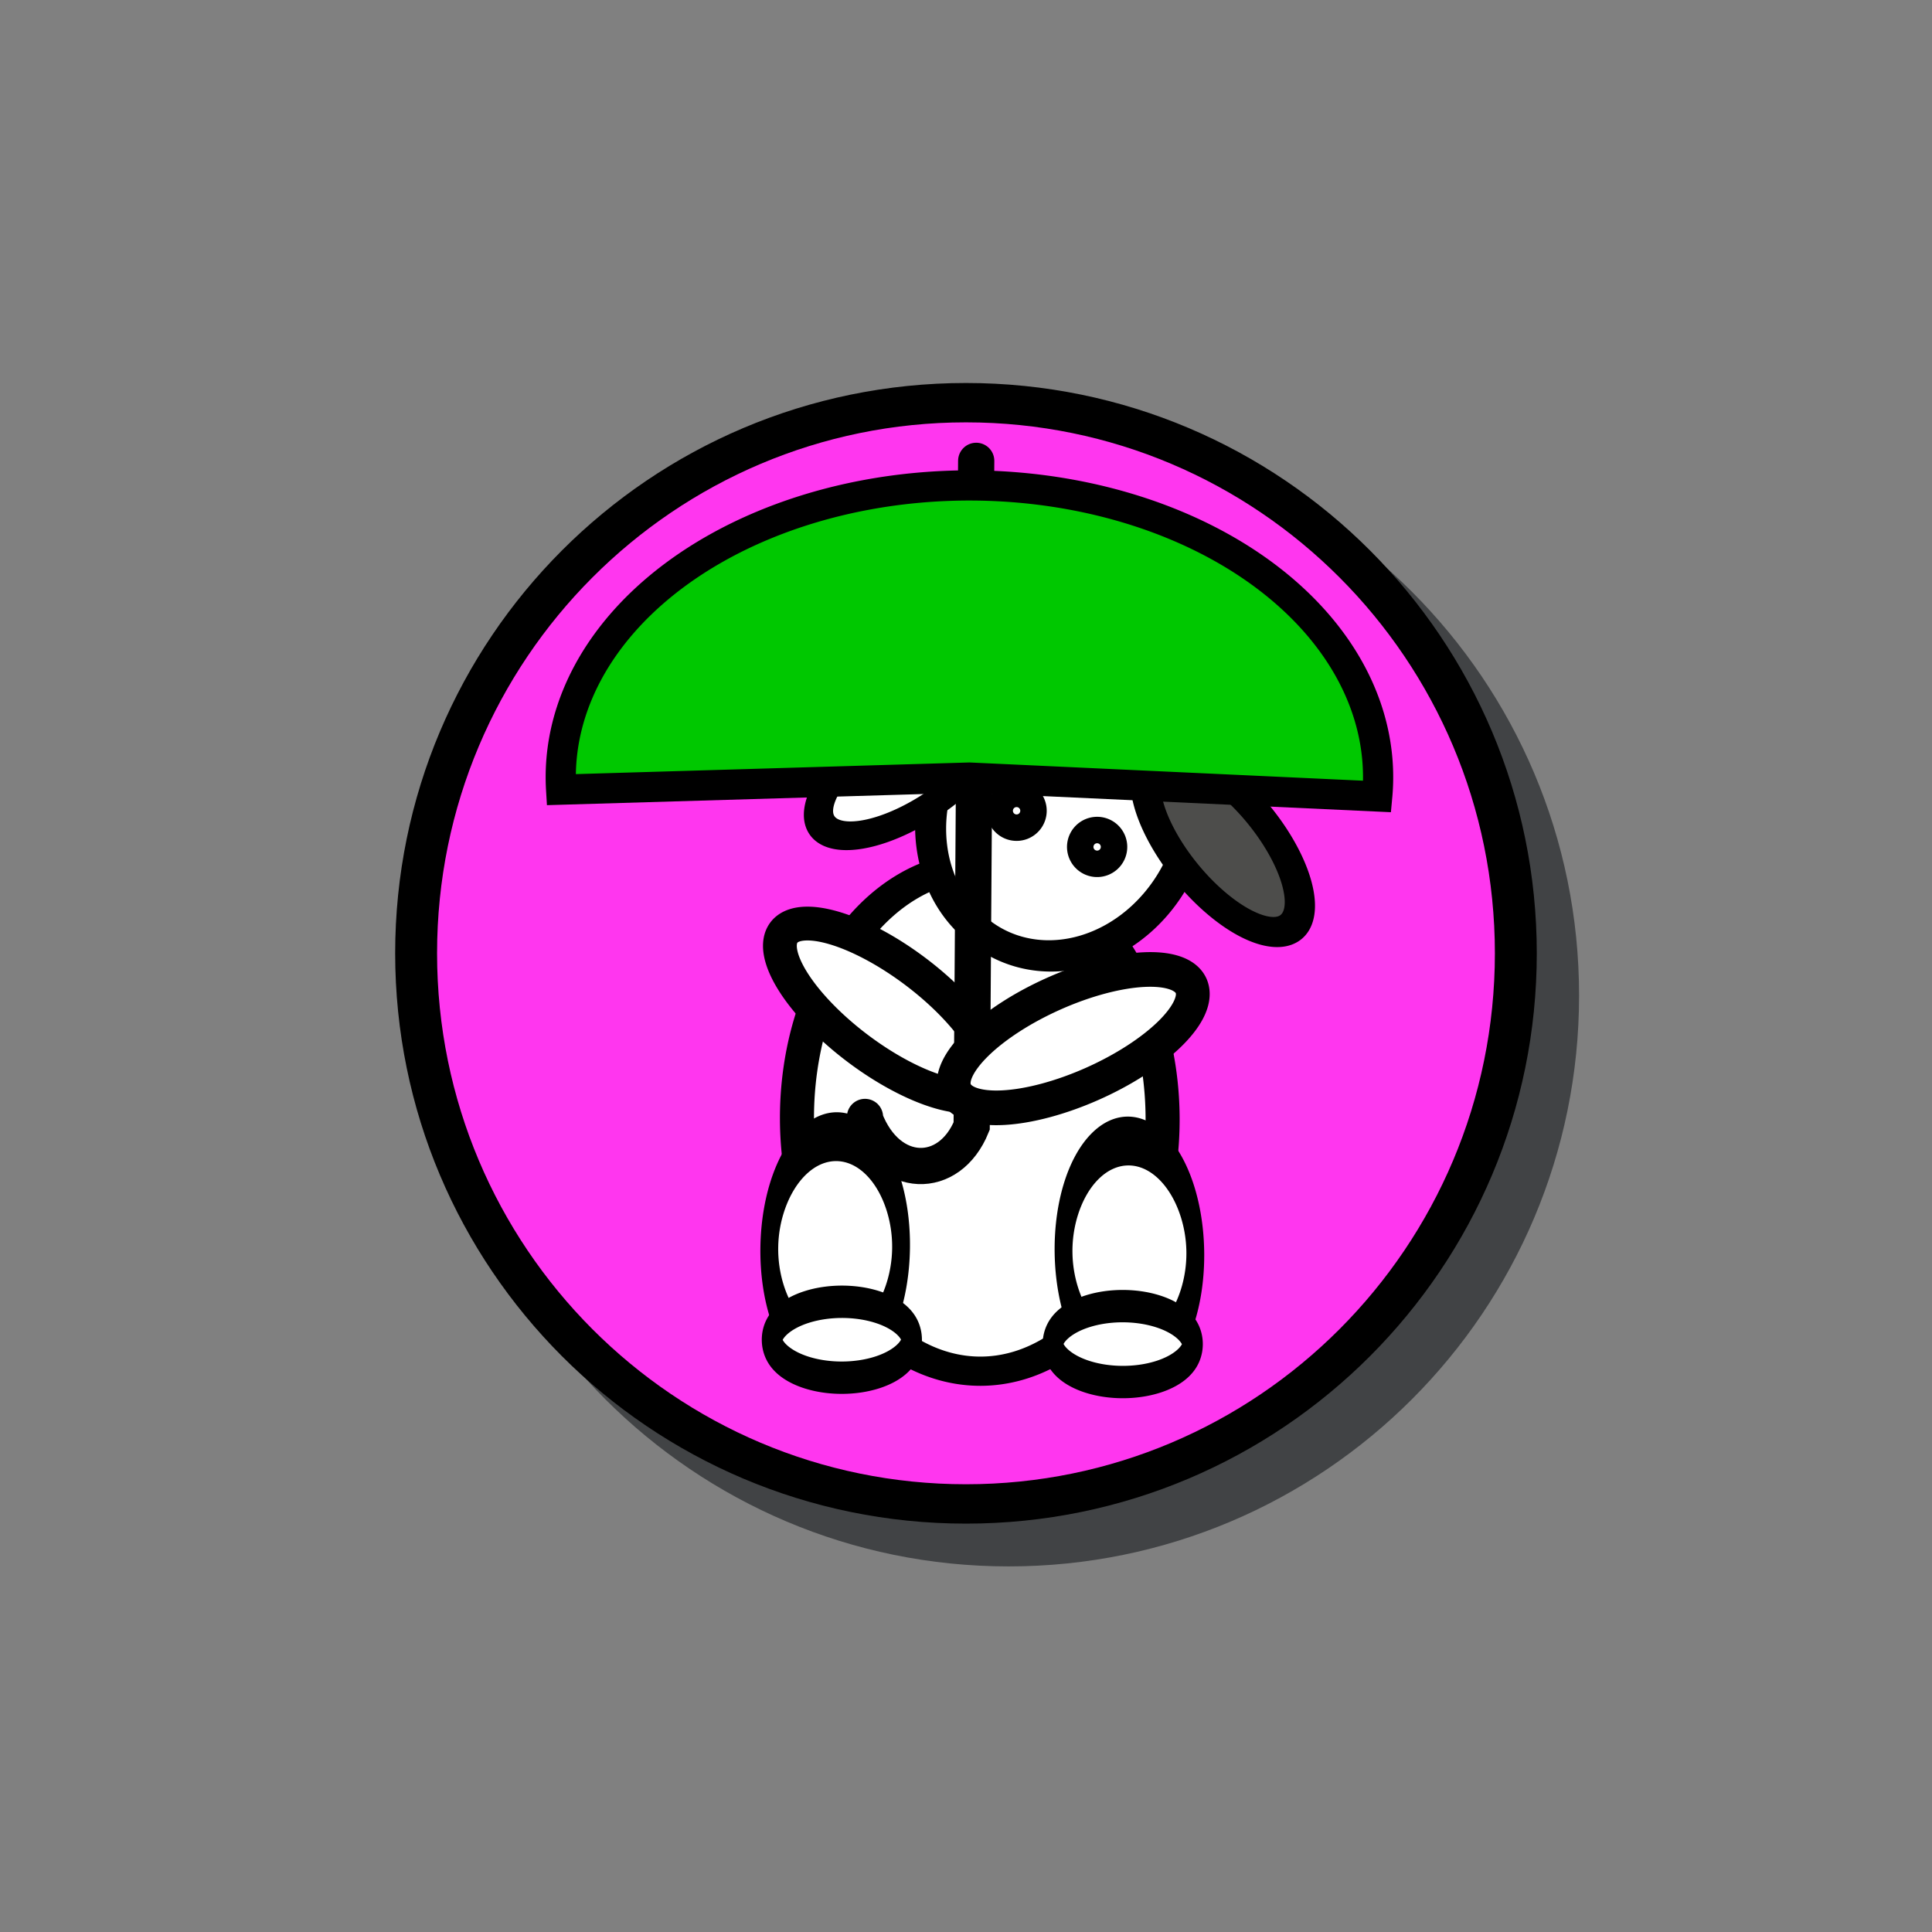 <?xml version="1.0" encoding="UTF-8" standalone="no"?>
<!-- Created with Inkscape (http://www.inkscape.org/) -->

<svg
   xmlns:dc="http://purl.org/dc/elements/1.1/"
   xmlns:cc="http://creativecommons.org/ns#"
   xmlns:rdf="http://www.w3.org/1999/02/22-rdf-syntax-ns#"
   xmlns:svg="http://www.w3.org/2000/svg"
   xmlns="http://www.w3.org/2000/svg"
   xmlns:xlink="http://www.w3.org/1999/xlink"
   xmlns:sodipodi="http://sodipodi.sourceforge.net/DTD/sodipodi-0.dtd"
   xmlns:inkscape="http://www.inkscape.org/namespaces/inkscape"
   width="32"
   height="32"
   id="svg2"
   version="1.1"
   inkscape:version="0.48.5 r10040"
   sodipodi:docname="token_brolly.svg">
  <rect width="100%" height="100%" fill="#808080" stroke="none"/>
  <defs
     id="defs4">
    <linearGradient
       inkscape:collect="always"
       id="linearGradient15952">
      <stop
         style="stop-color:#77ffff;stop-opacity:1;"
         offset="0"
         id="stop15954" />
      <stop
         style="stop-color:#77ffff;stop-opacity:0;"
         offset="1"
         id="stop15956" />
    </linearGradient>
    <radialGradient
       inkscape:collect="always"
       xlink:href="#linearGradient15952"
       id="radialGradient15962"
       cx="16.567"
       cy="16.346"
       fx="16.567"
       fy="16.346"
       r="9.638"
       gradientTransform="matrix(1,0,0,0.925,0,1.229)"
       gradientUnits="userSpaceOnUse" />
  </defs>
  <sodipodi:namedview
     id="base"
     pagecolor="#ffffff"
     bordercolor="#666666"
     borderopacity="1.0"
     inkscape:pageopacity="0.0"
     inkscape:pageshadow="2"
     inkscape:zoom="26.59375"
     inkscape:cx="9.3631022"
     inkscape:cy="16"
     inkscape:document-units="px"
     inkscape:current-layer="layer1"
     showgrid="false"
     inkscape:window-width="1920"
     inkscape:window-height="1014"
     inkscape:window-x="0"
     inkscape:window-y="27"
     inkscape:window-maximized="1" />
  <g
     inkscape:label="Layer 1"
     inkscape:groupmode="layer"
     id="layer1"
     transform="translate(0,-1020.362)">
    <path
       sodipodi:type="arc"
       style="fill:#414345;fill-opacity:1;stroke:none"
       id="path3060-4"
       sodipodi:cx="16.131609"
       sodipodi:cy="15.830788"
       sodipodi:rx="13.123384"
       sodipodi:ry="13.988249"
       d="m 29.255,15.831 c 0,7.725 -5.876,13.988 -13.123,13.988 -7.248,0 -13.123,-6.263 -13.123,-13.988 0,-7.725 5.876,-13.988 13.123,-13.988 7.248,0 13.123,6.263 13.123,13.988 z"
       transform="matrix(0.72,0,0,0.676,5.091,1026.149)" />
    <!-- 이 부분 fill 변경 -->
    <path
       sodipodi:type="arc"
       style="fill:#FF36EF;fill-opacity:1;stroke:#000000;stroke-width:1;stroke-miterlimit:4;stroke-opacity:1;stroke-dasharray:none"
       id="path3060"
       sodipodi:cx="16.131609"
       sodipodi:cy="15.830788"
       sodipodi:rx="13.123384"
       sodipodi:ry="13.988249"
       d="m 29.255,15.831 c 0,7.725 -5.876,13.988 -13.123,13.988 -7.248,0 -13.123,-6.263 -13.123,-13.988 0,-7.725 5.876,-13.988 13.123,-13.988 7.248,0 13.123,6.263 13.123,13.988 z"
       transform="matrix(0.694,0,0,0.652,4.804,1025.83)" />
    <path
       sodipodi:type="arc"
       style="fill:#ffffff;fill-opacity:1;stroke:#000000;stroke-opacity:1"
       id="path3768"
       sodipodi:cx="13.262222"
       sodipodi:cy="21.297777"
       sodipodi:rx="5.3688889"
       sodipodi:ry="8.6400003"
       d="m 18.631,21.298 a 5.369,8.64 0 1 1 -10.738,0 5.369,8.64 0 1 1 10.738,0 z"
       transform="matrix(0.564,-0.002,0.002,0.484,8.706,1028.61)" />
    <path
       sodipodi:type="arc"
       style="fill:#ffffff;fill-opacity:1;stroke:#000000;stroke-opacity:1"
       id="path3792"
       sodipodi:cx="19.768888"
       sodipodi:cy="22.151112"
       sodipodi:rx="1.4222223"
       sodipodi:ry="3.8044446"
       d="m 21.191,22.151 a 1.422,3.804 0 1 1 -2.844,0 1.422,3.804 0 1 1 2.844,0 z"
       transform="matrix(-0.337,0.447,-0.447,-0.337,31.248,1035.718)" />
    <path
       sodipodi:type="arc"
       style="fill:#ffffff;fill-opacity:1;stroke:#000000;stroke-opacity:1"
       id="path3796"
       sodipodi:cx="13.795555"
       sodipodi:cy="27.946667"
       sodipodi:rx="3.6977777"
       sodipodi:ry="2.2755556"
       d="m 17.493,27.947 a 3.698,2.276 0 1 1 -7.396,0 3.698,2.276 0 1 1 7.396,0 z"
       transform="matrix(0.295,0.004,-0.013,0.809,10.127,1018.366)" />
    <path
       sodipodi:type="arc"
       style="fill:#ffffff;fill-opacity:1;stroke:#000000;stroke-opacity:1"
       id="path3766"
       sodipodi:cx="17.528889"
       sodipodi:cy="29.475555"
       sodipodi:rx="3.3777778"
       sodipodi:ry="1.1733333"
       d="m 20.907,29.476 a 3.378,1.173 0 1 1 -6.756,0 3.378,1.173 0 1 1 6.756,0 z"
       transform="matrix(0.342,-7.311864e-4,0.002,0.536,7.89,1026.766)" />
    <path
       sodipodi:type="arc"
       style="fill:#ffffff;fill-opacity:1;stroke:#000000;stroke-opacity:1"
       id="path3796-7"
       sodipodi:cx="13.795555"
       sodipodi:cy="27.946667"
       sodipodi:rx="3.6977777"
       sodipodi:ry="2.2755556"
       d="m 17.493,27.947 a 3.698,2.276 0 1 1 -7.396,0 3.698,2.276 0 1 1 7.396,0 z"
       transform="matrix(-0.295,0.004,0.013,0.809,22.413,1018.438)" />
    <path
       sodipodi:type="arc"
       style="fill:#ffffff;fill-opacity:1;stroke:#000000;stroke-opacity:1"
       id="path3766-8"
       sodipodi:cx="17.528889"
       sodipodi:cy="29.475555"
       sodipodi:rx="3.3777778"
       sodipodi:ry="1.1733333"
       d="m 20.907,29.476 a 3.378,1.173 0 1 1 -6.756,0 3.378,1.173 0 1 1 6.756,0 z"
       transform="matrix(-0.342,-7.311864e-4,-0.002,0.536,24.65,1026.838)" />
    <path
       sodipodi:type="arc"
       style="fill:#ffffff;fill-opacity:1;stroke:#000000;stroke-opacity:1"
       id="path3770-7"
       sodipodi:cx="16.782223"
       sodipodi:cy="9.8488894"
       sodipodi:rx="4.8355556"
       sodipodi:ry="3.9466667"
       d="m 21.618,9.849 a 4.836,3.947 0 1 1 -9.671,0 4.836,3.947 0 1 1 9.671,0 z"
       transform="matrix(-0.275,0.415,0.434,0.311,17.948,1023.797)" />
    <path
       sodipodi:type="arc"
       style="fill:#ffffff;fill-opacity:1;stroke:#000000;stroke-opacity:1"
       id="path3772"
       sodipodi:cx="10.204445"
       sodipodi:cy="7.6088891"
       sodipodi:rx="3.3777778"
       sodipodi:ry="1.6355555"
       d="m 13.582,7.609 a 3.378,1.636 0 1 1 -6.756,0 3.378,1.636 0 1 1 6.756,0 z"
       transform="matrix(0.426,-0.28,0.23,0.384,8.947,1033.005)" />
    <path
       sodipodi:type="arc"
       style="fill:#4d4d4b;fill-opacity:1;stroke:#000000;stroke-opacity:1"
       id="path3772-7"
       sodipodi:cx="10.204445"
       sodipodi:cy="7.6088891"
       sodipodi:rx="3.3777778"
       sodipodi:ry="1.6355555"
       d="m 13.582,7.609 a 3.378,1.636 0 1 1 -6.756,0 3.378,1.636 0 1 1 6.756,0 z"
       transform="matrix(-0.332,-0.411,0.375,-0.282,20.786,1040.676)" />
    <path
       sodipodi:type="arc"
       style="fill:#ffffff;fill-opacity:1;stroke:#000000;stroke-opacity:1"
       id="path3794"
       sodipodi:cx="20.088888"
       sodipodi:cy="9.7066669"
       sodipodi:rx="0.39111111"
       sodipodi:ry="0.39111111"
       d="m 20.48,9.707 a 0.391,0.391 0 1 1 -0.782,0 0.391,0.391 0 1 1 0.782,0 z"
       transform="matrix(-0.512,-0.227,-0.227,0.512,30.661,1033.98)" />
    <path
       sodipodi:type="arc"
       style="fill:#ffffff;fill-opacity:1;stroke:#000000;stroke-opacity:1"
       id="path3794-2"
       sodipodi:cx="20.088888"
       sodipodi:cy="9.7066669"
       sodipodi:rx="0.39111111"
       sodipodi:ry="0.39111111"
       d="m 20.48,9.707 a 0.391,0.391 0 1 1 -0.782,0 0.391,0.391 0 1 1 0.782,0 z"
       transform="matrix(-0.512,-0.227,-0.227,0.512,29.327,1033.381)" />
    <g
       id="g7472">
      <path
         sodipodi:nodetypes="ccccc"
         transform="translate(0,1020.362)"
         inkscape:connector-curvature="0"
         id="path7275"
         d="m 16.169,7.633 -0.075,11.018 c -0.368,0.906 -1.38,0.895 -1.767,-0.113 l 0,-0.038 0,0"
         style="fill:none;stroke:#000000;stroke-width:0.6;stroke-linecap:round;stroke-linejoin:miter;stroke-opacity:1;marker-end:none;stroke-miterlimit:4;stroke-dasharray:none" />
      <path
         sodipodi:end="6.3479538"
         sodipodi:start="3.100224"
         transform="translate(5.114,1025.852)"
         d="M 4.18,7.589 A 6.769,4.832 0 1 1 17.697,7.702 L 10.942,7.389 z"
         sodipodi:ry="4.8319626"
         sodipodi:rx="6.7685075"
         sodipodi:cy="7.3889542"
         sodipodi:cx="10.942421"
         id="path7468"
         style="fill:#00c800;fill-opacity:1;stroke:#000000;stroke-width:0.5;stroke-linecap:round;stroke-miterlimit:4;stroke-opacity:1;stroke-dasharray:none"
         sodipodi:type="arc" />
    </g>
    <path
       sodipodi:type="arc"
       style="fill:#ffffff;fill-opacity:1;stroke:#000000;stroke-opacity:1"
       id="path3792-5"
       sodipodi:cx="19.768888"
       sodipodi:cy="22.151112"
       sodipodi:rx="1.4222223"
       sodipodi:ry="3.8044446"
       d="m 21.191,22.151 a 1.422,3.804 0 1 1 -2.844,0 1.422,3.804 0 1 1 2.844,0 z"
       transform="matrix(-0.22,-0.527,0.514,-0.228,10.74,1053.034)" />
  </g>
</svg>

